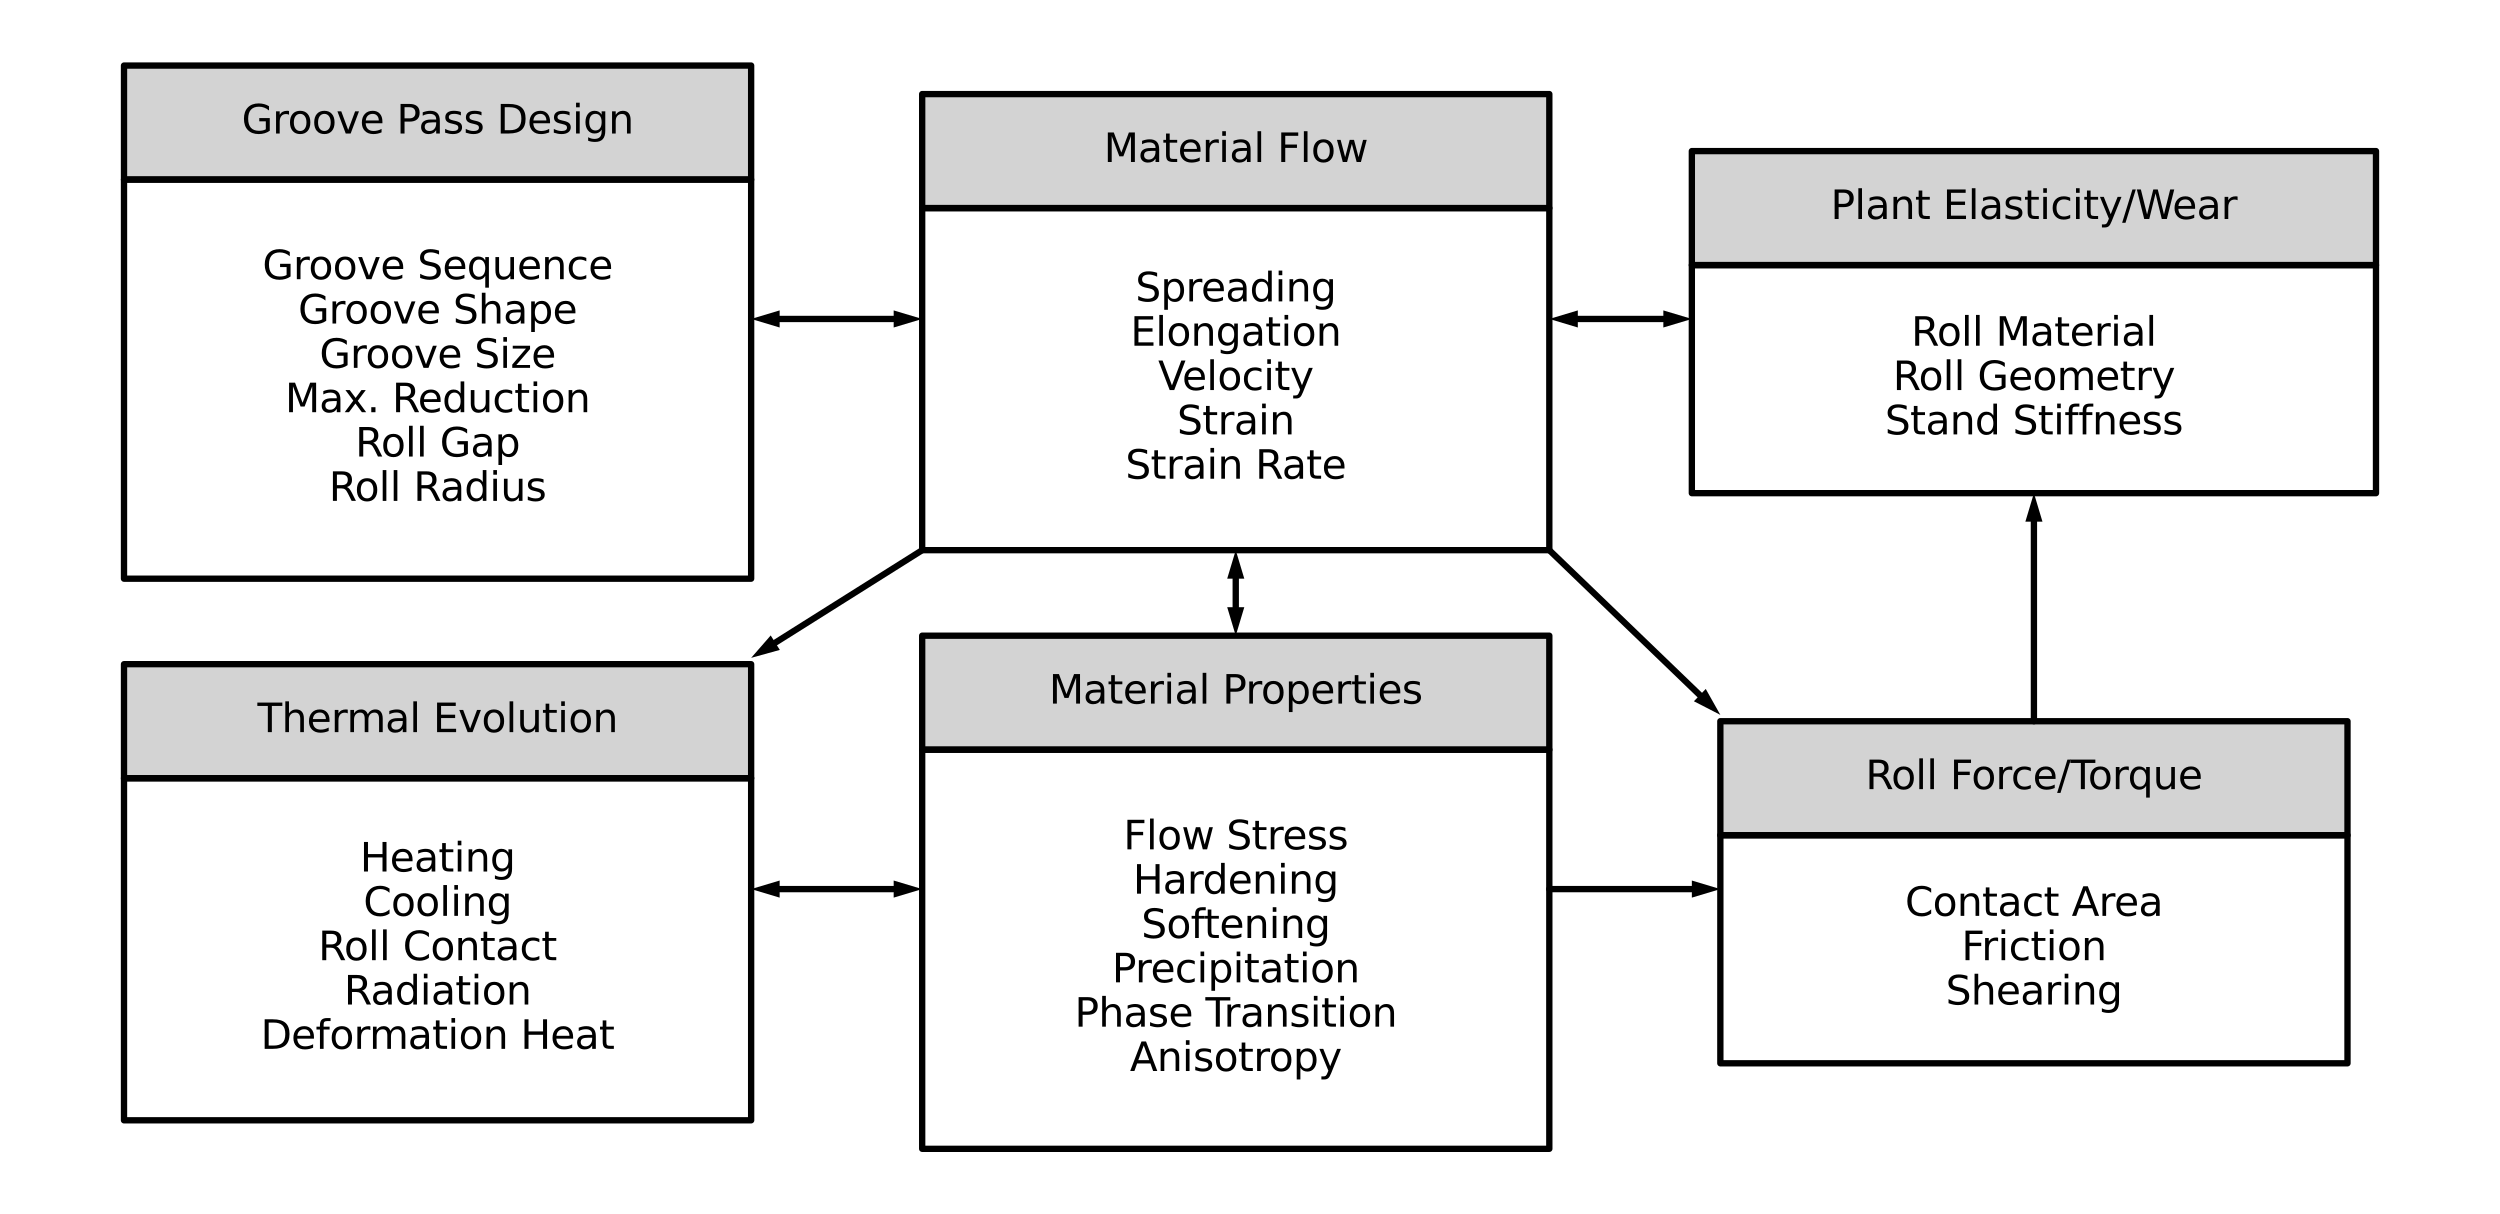 <?xml version="1.0" encoding="utf-8" standalone="no"?>
<!DOCTYPE svg PUBLIC "-//W3C//DTD SVG 1.1//EN"
  "http://www.w3.org/Graphics/SVG/1.1/DTD/svg11.dtd">
<svg xmlns:xlink="http://www.w3.org/1999/xlink" width="789.3pt" height="383.4pt" viewBox="0 0 789.3 383.4" xmlns="http://www.w3.org/2000/svg" version="1.1">
 <defs>
  <style type="text/css">*{stroke-linejoin: round; stroke-linecap: butt}</style>
 </defs>
 <g id="figure_1">
  <g id="patch_1">
   <path d="M 0 383.4 
L 789.3 383.4 
L 789.3 0 
L 0 0 
L 0 383.4 
z
" style="fill: none"/>
  </g>
  <g id="axes_1">
   <g id="patch_2">
    <path d="M 291.15 218.7 
L 291.15 200.7 
L 489.15 200.7 
L 489.15 236.7 
L 291.15 236.7 
z
" clip-path="url(#pa2d308d076)" style="fill: #d3d3d3; stroke: #d3d3d3; stroke-linejoin: miter"/>
   </g>
   <g id="patch_3">
    <path d="M 291.15 299.7 
L 291.15 236.7 
L 489.15 236.7 
L 489.15 362.7 
L 291.15 362.7 
L 291.15 299.7 
z
" clip-path="url(#pa2d308d076)" style="fill: none"/>
   </g>
   <g id="patch_4">
    <path d="M 39.15 227.7 
L 39.15 209.7 
L 237.15 209.7 
L 237.15 245.7 
L 39.15 245.7 
z
" clip-path="url(#pa2d308d076)" style="fill: #d3d3d3; stroke: #d3d3d3; stroke-linejoin: miter"/>
   </g>
   <g id="patch_5">
    <path d="M 39.15 299.7 
L 39.15 245.7 
L 237.15 245.7 
L 237.15 353.7 
L 39.15 353.7 
L 39.15 299.7 
z
" clip-path="url(#pa2d308d076)" style="fill: none"/>
   </g>
   <g id="patch_6">
    <path d="M 291.15 47.7 
L 291.15 29.7 
L 489.15 29.7 
L 489.15 65.7 
L 291.15 65.7 
z
" clip-path="url(#pa2d308d076)" style="fill: #d3d3d3; stroke: #d3d3d3; stroke-linejoin: miter"/>
   </g>
   <g id="patch_7">
    <path d="M 291.15 119.7 
L 291.15 65.7 
L 489.15 65.7 
L 489.15 173.7 
L 291.15 173.7 
L 291.15 119.7 
z
" clip-path="url(#pa2d308d076)" style="fill: none"/>
   </g>
   <g id="patch_8">
    <path d="M 39.15 38.7 
L 39.15 20.7 
L 237.15 20.7 
L 237.15 56.7 
L 39.15 56.7 
z
" clip-path="url(#pa2d308d076)" style="fill: #d3d3d3; stroke: #d3d3d3; stroke-linejoin: miter"/>
   </g>
   <g id="patch_9">
    <path d="M 39.15 119.7 
L 39.15 56.7 
L 237.15 56.7 
L 237.15 182.7 
L 39.15 182.7 
L 39.15 119.7 
z
" clip-path="url(#pa2d308d076)" style="fill: none"/>
   </g>
   <g id="patch_10">
    <path d="M 543.15 245.7 
L 543.15 227.7 
L 741.15 227.7 
L 741.15 263.7 
L 543.15 263.7 
z
" clip-path="url(#pa2d308d076)" style="fill: #d3d3d3; stroke: #d3d3d3; stroke-linejoin: miter"/>
   </g>
   <g id="patch_11">
    <path d="M 543.15 299.7 
L 543.15 263.7 
L 741.15 263.7 
L 741.15 335.7 
L 543.15 335.7 
L 543.15 299.7 
z
" clip-path="url(#pa2d308d076)" style="fill: none"/>
   </g>
   <g id="patch_12">
    <path d="M 534.15 65.7 
L 534.15 47.7 
L 750.15 47.7 
L 750.15 83.7 
L 534.15 83.7 
z
" clip-path="url(#pa2d308d076)" style="fill: #d3d3d3; stroke: #d3d3d3; stroke-linejoin: miter"/>
   </g>
   <g id="patch_13">
    <path d="M 534.15 119.7 
L 534.15 83.7 
L 750.15 83.7 
L 750.15 155.7 
L 534.15 155.7 
L 534.15 119.7 
z
" clip-path="url(#pa2d308d076)" style="fill: none"/>
   </g>
   <g id="line2d_1">
    <path d="M 291.15 218.7 
L 291.15 200.7 
L 489.15 200.7 
L 489.15 236.7 
L 291.15 236.7 
L 291.15 218.7 
" clip-path="url(#pa2d308d076)" style="fill: none; stroke: #000000; stroke-width: 2; stroke-linecap: round"/>
   </g>
   <g id="line2d_2">
    <path d="M 291.15 299.7 
L 291.15 236.7 
L 489.15 236.7 
L 489.15 362.7 
L 291.15 362.7 
L 291.15 299.7 
" clip-path="url(#pa2d308d076)" style="fill: none; stroke: #000000; stroke-width: 2; stroke-linecap: round"/>
   </g>
   <g id="line2d_3">
    <path d="M 39.15 227.7 
L 39.15 209.7 
L 237.15 209.7 
L 237.15 245.7 
L 39.15 245.7 
L 39.15 227.7 
" clip-path="url(#pa2d308d076)" style="fill: none; stroke: #000000; stroke-width: 2; stroke-linecap: round"/>
   </g>
   <g id="line2d_4">
    <path d="M 39.15 299.7 
L 39.15 245.7 
L 237.15 245.7 
L 237.15 353.7 
L 39.15 353.7 
L 39.15 299.7 
" clip-path="url(#pa2d308d076)" style="fill: none; stroke: #000000; stroke-width: 2; stroke-linecap: round"/>
   </g>
   <g id="line2d_5">
    <path d="M 291.15 47.7 
L 291.15 29.7 
L 489.15 29.7 
L 489.15 65.7 
L 291.15 65.7 
L 291.15 47.7 
" clip-path="url(#pa2d308d076)" style="fill: none; stroke: #000000; stroke-width: 2; stroke-linecap: round"/>
   </g>
   <g id="line2d_6">
    <path d="M 291.15 119.7 
L 291.15 65.7 
L 489.15 65.7 
L 489.15 173.7 
L 291.15 173.7 
L 291.15 119.7 
" clip-path="url(#pa2d308d076)" style="fill: none; stroke: #000000; stroke-width: 2; stroke-linecap: round"/>
   </g>
   <g id="line2d_7">
    <path d="M 39.15 38.7 
L 39.15 20.7 
L 237.15 20.7 
L 237.15 56.7 
L 39.15 56.7 
L 39.15 38.7 
" clip-path="url(#pa2d308d076)" style="fill: none; stroke: #000000; stroke-width: 2; stroke-linecap: round"/>
   </g>
   <g id="line2d_8">
    <path d="M 39.15 119.7 
L 39.15 56.7 
L 237.15 56.7 
L 237.15 182.7 
L 39.15 182.7 
L 39.15 119.7 
" clip-path="url(#pa2d308d076)" style="fill: none; stroke: #000000; stroke-width: 2; stroke-linecap: round"/>
   </g>
   <g id="line2d_9">
    <path d="M 543.15 245.7 
L 543.15 227.7 
L 741.15 227.7 
L 741.15 263.7 
L 543.15 263.7 
L 543.15 245.7 
" clip-path="url(#pa2d308d076)" style="fill: none; stroke: #000000; stroke-width: 2; stroke-linecap: round"/>
   </g>
   <g id="line2d_10">
    <path d="M 543.15 299.7 
L 543.15 263.7 
L 741.15 263.7 
L 741.15 335.7 
L 543.15 335.7 
L 543.15 299.7 
" clip-path="url(#pa2d308d076)" style="fill: none; stroke: #000000; stroke-width: 2; stroke-linecap: round"/>
   </g>
   <g id="line2d_11">
    <path d="M 534.15 65.7 
L 534.15 47.7 
L 750.15 47.7 
L 750.15 83.7 
L 534.15 83.7 
L 534.15 65.7 
" clip-path="url(#pa2d308d076)" style="fill: none; stroke: #000000; stroke-width: 2; stroke-linecap: round"/>
   </g>
   <g id="line2d_12">
    <path d="M 534.15 119.7 
L 534.15 83.7 
L 750.15 83.7 
L 750.15 155.7 
L 534.15 155.7 
L 534.15 119.7 
" clip-path="url(#pa2d308d076)" style="fill: none; stroke: #000000; stroke-width: 2; stroke-linecap: round"/>
   </g>
   <g id="line2d_13">
    <path d="M 246.15 280.7 
L 264.15 280.7 
L 282.15 280.7 
" clip-path="url(#pa2d308d076)" style="fill: none; stroke: #000000; stroke-width: 2; stroke-linecap: round"/>
   </g>
   <g id="patch_14">
    <path d="M 246.15 283.4 
L 237.15 280.7 
L 246.15 278 
z
" clip-path="url(#pa2d308d076)"/>
   </g>
   <g id="patch_15">
    <path d="M 282.15 278 
L 291.15 280.7 
L 282.15 283.4 
z
" clip-path="url(#pa2d308d076)"/>
   </g>
   <g id="line2d_14">
    <path d="M 246.15 100.7 
L 264.15 100.7 
L 282.15 100.7 
" clip-path="url(#pa2d308d076)" style="fill: none; stroke: #000000; stroke-width: 2; stroke-linecap: round"/>
   </g>
   <g id="patch_16">
    <path d="M 246.15 103.4 
L 237.15 100.7 
L 246.15 98 
z
" clip-path="url(#pa2d308d076)"/>
   </g>
   <g id="patch_17">
    <path d="M 282.15 98 
L 291.15 100.7 
L 282.15 103.4 
z
" clip-path="url(#pa2d308d076)"/>
   </g>
   <g id="line2d_15">
    <path d="M 390.15 182.7 
L 390.15 187.2 
L 390.15 191.7 
" clip-path="url(#pa2d308d076)" style="fill: none; stroke: #000000; stroke-width: 2; stroke-linecap: round"/>
   </g>
   <g id="patch_18">
    <path d="M 387.45 182.7 
L 390.15 173.7 
L 392.85 182.7 
z
" clip-path="url(#pa2d308d076)"/>
   </g>
   <g id="patch_19">
    <path d="M 392.85 191.7 
L 390.15 200.7 
L 387.45 191.7 
z
" clip-path="url(#pa2d308d076)"/>
   </g>
   <g id="line2d_16">
    <path d="M 498.15 100.7 
L 511.65 100.7 
L 525.15 100.7 
" clip-path="url(#pa2d308d076)" style="fill: none; stroke: #000000; stroke-width: 2; stroke-linecap: round"/>
   </g>
   <g id="patch_20">
    <path d="M 498.15 103.4 
L 489.15 100.7 
L 498.15 98 
z
" clip-path="url(#pa2d308d076)"/>
   </g>
   <g id="patch_21">
    <path d="M 525.15 98 
L 534.15 100.7 
L 525.15 103.4 
z
" clip-path="url(#pa2d308d076)"/>
   </g>
   <g id="line2d_17">
    <path d="M 489.15 173.7 
L 516.15 199.7 
L 536.667 219.457 
" clip-path="url(#pa2d308d076)" style="fill: none; stroke: #000000; stroke-width: 2; stroke-linecap: round"/>
   </g>
   <g id="patch_22">
    <path d="M 538.54 217.512 
L 543.15 225.7 
L 534.794 221.402 
z
" clip-path="url(#pa2d308d076)"/>
   </g>
   <g id="line2d_18">
    <path d="M 489.15 280.7 
L 516.15 280.7 
L 534.15 280.7 
" clip-path="url(#pa2d308d076)" style="fill: none; stroke: #000000; stroke-width: 2; stroke-linecap: round"/>
   </g>
   <g id="patch_23">
    <path d="M 534.15 278 
L 543.15 280.7 
L 534.15 283.4 
z
" clip-path="url(#pa2d308d076)"/>
   </g>
   <g id="line2d_19">
    <path d="M 642.15 227.7 
L 642.15 191.7 
L 642.15 164.7 
" clip-path="url(#pa2d308d076)" style="fill: none; stroke: #000000; stroke-width: 2; stroke-linecap: round"/>
   </g>
   <g id="patch_24">
    <path d="M 639.45 164.7 
L 642.15 155.7 
L 644.85 164.7 
z
" clip-path="url(#pa2d308d076)"/>
   </g>
   <g id="line2d_20">
    <path d="M 291.15 173.7 
L 264.15 190.7 
L 244.766 202.905 
" clip-path="url(#pa2d308d076)" style="fill: none; stroke: #000000; stroke-width: 2; stroke-linecap: round"/>
   </g>
   <g id="patch_25">
    <path d="M 246.205 205.19 
L 237.15 207.7 
L 243.327 200.62 
z
" clip-path="url(#pa2d308d076)"/>
   </g>
   <g id="text_1">
    <!-- Material Properties -->
    <g transform="translate(331.19 222.149) scale(0.125 -0.125)">
     <defs>
      <path id="DejaVuSans-4d" d="M 628 4666 
L 1569 4666 
L 2759 1491 
L 3956 4666 
L 4897 4666 
L 4897 0 
L 4281 0 
L 4281 4097 
L 3078 897 
L 2444 897 
L 1241 4097 
L 1241 0 
L 628 0 
L 628 4666 
z
" transform="scale(0.016)"/>
      <path id="DejaVuSans-61" d="M 2194 1759 
Q 1497 1759 1228 1600 
Q 959 1441 959 1056 
Q 959 750 1161 570 
Q 1363 391 1709 391 
Q 2188 391 2477 730 
Q 2766 1069 2766 1631 
L 2766 1759 
L 2194 1759 
z
M 3341 1997 
L 3341 0 
L 2766 0 
L 2766 531 
Q 2569 213 2275 61 
Q 1981 -91 1556 -91 
Q 1019 -91 701 211 
Q 384 513 384 1019 
Q 384 1609 779 1909 
Q 1175 2209 1959 2209 
L 2766 2209 
L 2766 2266 
Q 2766 2663 2505 2880 
Q 2244 3097 1772 3097 
Q 1472 3097 1187 3025 
Q 903 2953 641 2809 
L 641 3341 
Q 956 3463 1253 3523 
Q 1550 3584 1831 3584 
Q 2591 3584 2966 3190 
Q 3341 2797 3341 1997 
z
" transform="scale(0.016)"/>
      <path id="DejaVuSans-74" d="M 1172 4494 
L 1172 3500 
L 2356 3500 
L 2356 3053 
L 1172 3053 
L 1172 1153 
Q 1172 725 1289 603 
Q 1406 481 1766 481 
L 2356 481 
L 2356 0 
L 1766 0 
Q 1100 0 847 248 
Q 594 497 594 1153 
L 594 3053 
L 172 3053 
L 172 3500 
L 594 3500 
L 594 4494 
L 1172 4494 
z
" transform="scale(0.016)"/>
      <path id="DejaVuSans-65" d="M 3597 1894 
L 3597 1613 
L 953 1613 
Q 991 1019 1311 708 
Q 1631 397 2203 397 
Q 2534 397 2845 478 
Q 3156 559 3463 722 
L 3463 178 
Q 3153 47 2828 -22 
Q 2503 -91 2169 -91 
Q 1331 -91 842 396 
Q 353 884 353 1716 
Q 353 2575 817 3079 
Q 1281 3584 2069 3584 
Q 2775 3584 3186 3129 
Q 3597 2675 3597 1894 
z
M 3022 2063 
Q 3016 2534 2758 2815 
Q 2500 3097 2075 3097 
Q 1594 3097 1305 2825 
Q 1016 2553 972 2059 
L 3022 2063 
z
" transform="scale(0.016)"/>
      <path id="DejaVuSans-72" d="M 2631 2963 
Q 2534 3019 2420 3045 
Q 2306 3072 2169 3072 
Q 1681 3072 1420 2755 
Q 1159 2438 1159 1844 
L 1159 0 
L 581 0 
L 581 3500 
L 1159 3500 
L 1159 2956 
Q 1341 3275 1631 3429 
Q 1922 3584 2338 3584 
Q 2397 3584 2469 3576 
Q 2541 3569 2628 3553 
L 2631 2963 
z
" transform="scale(0.016)"/>
      <path id="DejaVuSans-69" d="M 603 3500 
L 1178 3500 
L 1178 0 
L 603 0 
L 603 3500 
z
M 603 4863 
L 1178 4863 
L 1178 4134 
L 603 4134 
L 603 4863 
z
" transform="scale(0.016)"/>
      <path id="DejaVuSans-6c" d="M 603 4863 
L 1178 4863 
L 1178 0 
L 603 0 
L 603 4863 
z
" transform="scale(0.016)"/>
      <path id="DejaVuSans-20" transform="scale(0.016)"/>
      <path id="DejaVuSans-50" d="M 1259 4147 
L 1259 2394 
L 2053 2394 
Q 2494 2394 2734 2622 
Q 2975 2850 2975 3272 
Q 2975 3691 2734 3919 
Q 2494 4147 2053 4147 
L 1259 4147 
z
M 628 4666 
L 2053 4666 
Q 2838 4666 3239 4311 
Q 3641 3956 3641 3272 
Q 3641 2581 3239 2228 
Q 2838 1875 2053 1875 
L 1259 1875 
L 1259 0 
L 628 0 
L 628 4666 
z
" transform="scale(0.016)"/>
      <path id="DejaVuSans-6f" d="M 1959 3097 
Q 1497 3097 1228 2736 
Q 959 2375 959 1747 
Q 959 1119 1226 758 
Q 1494 397 1959 397 
Q 2419 397 2687 759 
Q 2956 1122 2956 1747 
Q 2956 2369 2687 2733 
Q 2419 3097 1959 3097 
z
M 1959 3584 
Q 2709 3584 3137 3096 
Q 3566 2609 3566 1747 
Q 3566 888 3137 398 
Q 2709 -91 1959 -91 
Q 1206 -91 779 398 
Q 353 888 353 1747 
Q 353 2609 779 3096 
Q 1206 3584 1959 3584 
z
" transform="scale(0.016)"/>
      <path id="DejaVuSans-70" d="M 1159 525 
L 1159 -1331 
L 581 -1331 
L 581 3500 
L 1159 3500 
L 1159 2969 
Q 1341 3281 1617 3432 
Q 1894 3584 2278 3584 
Q 2916 3584 3314 3078 
Q 3713 2572 3713 1747 
Q 3713 922 3314 415 
Q 2916 -91 2278 -91 
Q 1894 -91 1617 61 
Q 1341 213 1159 525 
z
M 3116 1747 
Q 3116 2381 2855 2742 
Q 2594 3103 2138 3103 
Q 1681 3103 1420 2742 
Q 1159 2381 1159 1747 
Q 1159 1113 1420 752 
Q 1681 391 2138 391 
Q 2594 391 2855 752 
Q 3116 1113 3116 1747 
z
" transform="scale(0.016)"/>
      <path id="DejaVuSans-73" d="M 2834 3397 
L 2834 2853 
Q 2591 2978 2328 3040 
Q 2066 3103 1784 3103 
Q 1356 3103 1142 2972 
Q 928 2841 928 2578 
Q 928 2378 1081 2264 
Q 1234 2150 1697 2047 
L 1894 2003 
Q 2506 1872 2764 1633 
Q 3022 1394 3022 966 
Q 3022 478 2636 193 
Q 2250 -91 1575 -91 
Q 1294 -91 989 -36 
Q 684 19 347 128 
L 347 722 
Q 666 556 975 473 
Q 1284 391 1588 391 
Q 1994 391 2212 530 
Q 2431 669 2431 922 
Q 2431 1156 2273 1281 
Q 2116 1406 1581 1522 
L 1381 1569 
Q 847 1681 609 1914 
Q 372 2147 372 2553 
Q 372 3047 722 3315 
Q 1072 3584 1716 3584 
Q 2034 3584 2315 3537 
Q 2597 3491 2834 3397 
z
" transform="scale(0.016)"/>
     </defs>
     <use xlink:href="#DejaVuSans-4d"/>
     <use xlink:href="#DejaVuSans-61" x="86.279"/>
     <use xlink:href="#DejaVuSans-74" x="147.559"/>
     <use xlink:href="#DejaVuSans-65" x="186.768"/>
     <use xlink:href="#DejaVuSans-72" x="248.291"/>
     <use xlink:href="#DejaVuSans-69" x="289.404"/>
     <use xlink:href="#DejaVuSans-61" x="317.188"/>
     <use xlink:href="#DejaVuSans-6c" x="378.467"/>
     <use xlink:href="#DejaVuSans-20" x="406.25"/>
     <use xlink:href="#DejaVuSans-50" x="438.037"/>
     <use xlink:href="#DejaVuSans-72" x="496.59"/>
     <use xlink:href="#DejaVuSans-6f" x="535.453"/>
     <use xlink:href="#DejaVuSans-70" x="596.635"/>
     <use xlink:href="#DejaVuSans-65" x="660.111"/>
     <use xlink:href="#DejaVuSans-72" x="721.635"/>
     <use xlink:href="#DejaVuSans-74" x="762.748"/>
     <use xlink:href="#DejaVuSans-69" x="801.957"/>
     <use xlink:href="#DejaVuSans-65" x="829.74"/>
     <use xlink:href="#DejaVuSans-73" x="891.264"/>
    </g>
   </g>
   <g id="text_2">
    <!-- Flow Stress -->
    <g transform="translate(354.693 268.156) scale(0.125 -0.125)">
     <defs>
      <path id="DejaVuSans-46" d="M 628 4666 
L 3309 4666 
L 3309 4134 
L 1259 4134 
L 1259 2759 
L 3109 2759 
L 3109 2228 
L 1259 2228 
L 1259 0 
L 628 0 
L 628 4666 
z
" transform="scale(0.016)"/>
      <path id="DejaVuSans-77" d="M 269 3500 
L 844 3500 
L 1563 769 
L 2278 3500 
L 2956 3500 
L 3675 769 
L 4391 3500 
L 4966 3500 
L 4050 0 
L 3372 0 
L 2619 2869 
L 1863 0 
L 1184 0 
L 269 3500 
z
" transform="scale(0.016)"/>
      <path id="DejaVuSans-53" d="M 3425 4513 
L 3425 3897 
Q 3066 4069 2747 4153 
Q 2428 4238 2131 4238 
Q 1616 4238 1336 4038 
Q 1056 3838 1056 3469 
Q 1056 3159 1242 3001 
Q 1428 2844 1947 2747 
L 2328 2669 
Q 3034 2534 3370 2195 
Q 3706 1856 3706 1288 
Q 3706 609 3251 259 
Q 2797 -91 1919 -91 
Q 1588 -91 1214 -16 
Q 841 59 441 206 
L 441 856 
Q 825 641 1194 531 
Q 1563 422 1919 422 
Q 2459 422 2753 634 
Q 3047 847 3047 1241 
Q 3047 1584 2836 1778 
Q 2625 1972 2144 2069 
L 1759 2144 
Q 1053 2284 737 2584 
Q 422 2884 422 3419 
Q 422 4038 858 4394 
Q 1294 4750 2059 4750 
Q 2388 4750 2728 4690 
Q 3069 4631 3425 4513 
z
" transform="scale(0.016)"/>
     </defs>
     <use xlink:href="#DejaVuSans-46"/>
     <use xlink:href="#DejaVuSans-6c" x="57.52"/>
     <use xlink:href="#DejaVuSans-6f" x="85.303"/>
     <use xlink:href="#DejaVuSans-77" x="146.484"/>
     <use xlink:href="#DejaVuSans-20" x="228.271"/>
     <use xlink:href="#DejaVuSans-53" x="260.059"/>
     <use xlink:href="#DejaVuSans-74" x="323.535"/>
     <use xlink:href="#DejaVuSans-72" x="362.744"/>
     <use xlink:href="#DejaVuSans-65" x="401.607"/>
     <use xlink:href="#DejaVuSans-73" x="463.131"/>
     <use xlink:href="#DejaVuSans-73" x="515.23"/>
    </g>
    <!-- Hardening -->
    <g transform="translate(357.72 282.153) scale(0.125 -0.125)">
     <defs>
      <path id="DejaVuSans-48" d="M 628 4666 
L 1259 4666 
L 1259 2753 
L 3553 2753 
L 3553 4666 
L 4184 4666 
L 4184 0 
L 3553 0 
L 3553 2222 
L 1259 2222 
L 1259 0 
L 628 0 
L 628 4666 
z
" transform="scale(0.016)"/>
      <path id="DejaVuSans-64" d="M 2906 2969 
L 2906 4863 
L 3481 4863 
L 3481 0 
L 2906 0 
L 2906 525 
Q 2725 213 2448 61 
Q 2172 -91 1784 -91 
Q 1150 -91 751 415 
Q 353 922 353 1747 
Q 353 2572 751 3078 
Q 1150 3584 1784 3584 
Q 2172 3584 2448 3432 
Q 2725 3281 2906 2969 
z
M 947 1747 
Q 947 1113 1208 752 
Q 1469 391 1925 391 
Q 2381 391 2643 752 
Q 2906 1113 2906 1747 
Q 2906 2381 2643 2742 
Q 2381 3103 1925 3103 
Q 1469 3103 1208 2742 
Q 947 2381 947 1747 
z
" transform="scale(0.016)"/>
      <path id="DejaVuSans-6e" d="M 3513 2113 
L 3513 0 
L 2938 0 
L 2938 2094 
Q 2938 2591 2744 2837 
Q 2550 3084 2163 3084 
Q 1697 3084 1428 2787 
Q 1159 2491 1159 1978 
L 1159 0 
L 581 0 
L 581 3500 
L 1159 3500 
L 1159 2956 
Q 1366 3272 1645 3428 
Q 1925 3584 2291 3584 
Q 2894 3584 3203 3211 
Q 3513 2838 3513 2113 
z
" transform="scale(0.016)"/>
      <path id="DejaVuSans-67" d="M 2906 1791 
Q 2906 2416 2648 2759 
Q 2391 3103 1925 3103 
Q 1463 3103 1205 2759 
Q 947 2416 947 1791 
Q 947 1169 1205 825 
Q 1463 481 1925 481 
Q 2391 481 2648 825 
Q 2906 1169 2906 1791 
z
M 3481 434 
Q 3481 -459 3084 -895 
Q 2688 -1331 1869 -1331 
Q 1566 -1331 1297 -1286 
Q 1028 -1241 775 -1147 
L 775 -588 
Q 1028 -725 1275 -790 
Q 1522 -856 1778 -856 
Q 2344 -856 2625 -561 
Q 2906 -266 2906 331 
L 2906 616 
Q 2728 306 2450 153 
Q 2172 0 1784 0 
Q 1141 0 747 490 
Q 353 981 353 1791 
Q 353 2603 747 3093 
Q 1141 3584 1784 3584 
Q 2172 3584 2450 3431 
Q 2728 3278 2906 2969 
L 2906 3500 
L 3481 3500 
L 3481 434 
z
" transform="scale(0.016)"/>
     </defs>
     <use xlink:href="#DejaVuSans-48"/>
     <use xlink:href="#DejaVuSans-61" x="75.195"/>
     <use xlink:href="#DejaVuSans-72" x="136.475"/>
     <use xlink:href="#DejaVuSans-64" x="175.838"/>
     <use xlink:href="#DejaVuSans-65" x="239.314"/>
     <use xlink:href="#DejaVuSans-6e" x="300.838"/>
     <use xlink:href="#DejaVuSans-69" x="364.217"/>
     <use xlink:href="#DejaVuSans-6e" x="392"/>
     <use xlink:href="#DejaVuSans-67" x="455.379"/>
    </g>
    <!-- Softening -->
    <g transform="translate(360.345 296.151) scale(0.125 -0.125)">
     <defs>
      <path id="DejaVuSans-66" d="M 2375 4863 
L 2375 4384 
L 1825 4384 
Q 1516 4384 1395 4259 
Q 1275 4134 1275 3809 
L 1275 3500 
L 2222 3500 
L 2222 3053 
L 1275 3053 
L 1275 0 
L 697 0 
L 697 3053 
L 147 3053 
L 147 3500 
L 697 3500 
L 697 3744 
Q 697 4328 969 4595 
Q 1241 4863 1831 4863 
L 2375 4863 
z
" transform="scale(0.016)"/>
     </defs>
     <use xlink:href="#DejaVuSans-53"/>
     <use xlink:href="#DejaVuSans-6f" x="63.477"/>
     <use xlink:href="#DejaVuSans-66" x="124.658"/>
     <use xlink:href="#DejaVuSans-74" x="158.113"/>
     <use xlink:href="#DejaVuSans-65" x="197.322"/>
     <use xlink:href="#DejaVuSans-6e" x="258.846"/>
     <use xlink:href="#DejaVuSans-69" x="322.225"/>
     <use xlink:href="#DejaVuSans-6e" x="350.008"/>
     <use xlink:href="#DejaVuSans-67" x="413.387"/>
    </g>
    <!-- Precipitation -->
    <g transform="translate(351.087 310.148) scale(0.125 -0.125)">
     <defs>
      <path id="DejaVuSans-63" d="M 3122 3366 
L 3122 2828 
Q 2878 2963 2633 3030 
Q 2388 3097 2138 3097 
Q 1578 3097 1268 2742 
Q 959 2388 959 1747 
Q 959 1106 1268 751 
Q 1578 397 2138 397 
Q 2388 397 2633 464 
Q 2878 531 3122 666 
L 3122 134 
Q 2881 22 2623 -34 
Q 2366 -91 2075 -91 
Q 1284 -91 818 406 
Q 353 903 353 1747 
Q 353 2603 823 3093 
Q 1294 3584 2113 3584 
Q 2378 3584 2631 3529 
Q 2884 3475 3122 3366 
z
" transform="scale(0.016)"/>
     </defs>
     <use xlink:href="#DejaVuSans-50"/>
     <use xlink:href="#DejaVuSans-72" x="58.553"/>
     <use xlink:href="#DejaVuSans-65" x="97.416"/>
     <use xlink:href="#DejaVuSans-63" x="158.939"/>
     <use xlink:href="#DejaVuSans-69" x="213.92"/>
     <use xlink:href="#DejaVuSans-70" x="241.703"/>
     <use xlink:href="#DejaVuSans-69" x="305.18"/>
     <use xlink:href="#DejaVuSans-74" x="332.963"/>
     <use xlink:href="#DejaVuSans-61" x="372.172"/>
     <use xlink:href="#DejaVuSans-74" x="433.451"/>
     <use xlink:href="#DejaVuSans-69" x="472.66"/>
     <use xlink:href="#DejaVuSans-6f" x="500.443"/>
     <use xlink:href="#DejaVuSans-6e" x="561.625"/>
    </g>
    <!-- Phase Transition -->
    <g transform="translate(339.283 324.145) scale(0.125 -0.125)">
     <defs>
      <path id="DejaVuSans-68" d="M 3513 2113 
L 3513 0 
L 2938 0 
L 2938 2094 
Q 2938 2591 2744 2837 
Q 2550 3084 2163 3084 
Q 1697 3084 1428 2787 
Q 1159 2491 1159 1978 
L 1159 0 
L 581 0 
L 581 4863 
L 1159 4863 
L 1159 2956 
Q 1366 3272 1645 3428 
Q 1925 3584 2291 3584 
Q 2894 3584 3203 3211 
Q 3513 2838 3513 2113 
z
" transform="scale(0.016)"/>
      <path id="DejaVuSans-54" d="M -19 4666 
L 3928 4666 
L 3928 4134 
L 2272 4134 
L 2272 0 
L 1638 0 
L 1638 4134 
L -19 4134 
L -19 4666 
z
" transform="scale(0.016)"/>
     </defs>
     <use xlink:href="#DejaVuSans-50"/>
     <use xlink:href="#DejaVuSans-68" x="60.303"/>
     <use xlink:href="#DejaVuSans-61" x="123.682"/>
     <use xlink:href="#DejaVuSans-73" x="184.961"/>
     <use xlink:href="#DejaVuSans-65" x="237.061"/>
     <use xlink:href="#DejaVuSans-20" x="298.584"/>
     <use xlink:href="#DejaVuSans-54" x="330.371"/>
     <use xlink:href="#DejaVuSans-72" x="376.705"/>
     <use xlink:href="#DejaVuSans-61" x="417.818"/>
     <use xlink:href="#DejaVuSans-6e" x="479.098"/>
     <use xlink:href="#DejaVuSans-73" x="542.477"/>
     <use xlink:href="#DejaVuSans-69" x="594.576"/>
     <use xlink:href="#DejaVuSans-74" x="622.359"/>
     <use xlink:href="#DejaVuSans-69" x="661.568"/>
     <use xlink:href="#DejaVuSans-6f" x="689.352"/>
     <use xlink:href="#DejaVuSans-6e" x="750.533"/>
    </g>
    <!-- Anisotropy -->
    <g transform="translate(356.727 338.142) scale(0.125 -0.125)">
     <defs>
      <path id="DejaVuSans-41" d="M 2188 4044 
L 1331 1722 
L 3047 1722 
L 2188 4044 
z
M 1831 4666 
L 2547 4666 
L 4325 0 
L 3669 0 
L 3244 1197 
L 1141 1197 
L 716 0 
L 50 0 
L 1831 4666 
z
" transform="scale(0.016)"/>
      <path id="DejaVuSans-79" d="M 2059 -325 
Q 1816 -950 1584 -1140 
Q 1353 -1331 966 -1331 
L 506 -1331 
L 506 -850 
L 844 -850 
Q 1081 -850 1212 -737 
Q 1344 -625 1503 -206 
L 1606 56 
L 191 3500 
L 800 3500 
L 1894 763 
L 2988 3500 
L 3597 3500 
L 2059 -325 
z
" transform="scale(0.016)"/>
     </defs>
     <use xlink:href="#DejaVuSans-41"/>
     <use xlink:href="#DejaVuSans-6e" x="68.408"/>
     <use xlink:href="#DejaVuSans-69" x="131.787"/>
     <use xlink:href="#DejaVuSans-73" x="159.57"/>
     <use xlink:href="#DejaVuSans-6f" x="211.67"/>
     <use xlink:href="#DejaVuSans-74" x="272.852"/>
     <use xlink:href="#DejaVuSans-72" x="312.061"/>
     <use xlink:href="#DejaVuSans-6f" x="350.924"/>
     <use xlink:href="#DejaVuSans-70" x="412.105"/>
     <use xlink:href="#DejaVuSans-79" x="475.582"/>
    </g>
   </g>
   <g id="text_3">
    <!-- Thermal Evolution -->
    <g transform="translate(81.284 231.149) scale(0.125 -0.125)">
     <defs>
      <path id="DejaVuSans-6d" d="M 3328 2828 
Q 3544 3216 3844 3400 
Q 4144 3584 4550 3584 
Q 5097 3584 5394 3201 
Q 5691 2819 5691 2113 
L 5691 0 
L 5113 0 
L 5113 2094 
Q 5113 2597 4934 2840 
Q 4756 3084 4391 3084 
Q 3944 3084 3684 2787 
Q 3425 2491 3425 1978 
L 3425 0 
L 2847 0 
L 2847 2094 
Q 2847 2600 2669 2842 
Q 2491 3084 2119 3084 
Q 1678 3084 1418 2786 
Q 1159 2488 1159 1978 
L 1159 0 
L 581 0 
L 581 3500 
L 1159 3500 
L 1159 2956 
Q 1356 3278 1631 3431 
Q 1906 3584 2284 3584 
Q 2666 3584 2933 3390 
Q 3200 3197 3328 2828 
z
" transform="scale(0.016)"/>
      <path id="DejaVuSans-45" d="M 628 4666 
L 3578 4666 
L 3578 4134 
L 1259 4134 
L 1259 2753 
L 3481 2753 
L 3481 2222 
L 1259 2222 
L 1259 531 
L 3634 531 
L 3634 0 
L 628 0 
L 628 4666 
z
" transform="scale(0.016)"/>
      <path id="DejaVuSans-76" d="M 191 3500 
L 800 3500 
L 1894 563 
L 2988 3500 
L 3597 3500 
L 2284 0 
L 1503 0 
L 191 3500 
z
" transform="scale(0.016)"/>
      <path id="DejaVuSans-75" d="M 544 1381 
L 544 3500 
L 1119 3500 
L 1119 1403 
Q 1119 906 1312 657 
Q 1506 409 1894 409 
Q 2359 409 2629 706 
Q 2900 1003 2900 1516 
L 2900 3500 
L 3475 3500 
L 3475 0 
L 2900 0 
L 2900 538 
Q 2691 219 2414 64 
Q 2138 -91 1772 -91 
Q 1169 -91 856 284 
Q 544 659 544 1381 
z
M 1991 3584 
L 1991 3584 
z
" transform="scale(0.016)"/>
     </defs>
     <use xlink:href="#DejaVuSans-54"/>
     <use xlink:href="#DejaVuSans-68" x="61.084"/>
     <use xlink:href="#DejaVuSans-65" x="124.463"/>
     <use xlink:href="#DejaVuSans-72" x="185.986"/>
     <use xlink:href="#DejaVuSans-6d" x="225.35"/>
     <use xlink:href="#DejaVuSans-61" x="322.762"/>
     <use xlink:href="#DejaVuSans-6c" x="384.041"/>
     <use xlink:href="#DejaVuSans-20" x="411.824"/>
     <use xlink:href="#DejaVuSans-45" x="443.611"/>
     <use xlink:href="#DejaVuSans-76" x="506.795"/>
     <use xlink:href="#DejaVuSans-6f" x="565.975"/>
     <use xlink:href="#DejaVuSans-6c" x="627.156"/>
     <use xlink:href="#DejaVuSans-75" x="654.939"/>
     <use xlink:href="#DejaVuSans-74" x="718.318"/>
     <use xlink:href="#DejaVuSans-69" x="757.527"/>
     <use xlink:href="#DejaVuSans-6f" x="785.311"/>
     <use xlink:href="#DejaVuSans-6e" x="846.492"/>
    </g>
   </g>
   <g id="text_4">
    <!-- Heating -->
    <g transform="translate(113.659 275.155) scale(0.125 -0.125)">
     <use xlink:href="#DejaVuSans-48"/>
     <use xlink:href="#DejaVuSans-65" x="75.195"/>
     <use xlink:href="#DejaVuSans-61" x="136.719"/>
     <use xlink:href="#DejaVuSans-74" x="197.998"/>
     <use xlink:href="#DejaVuSans-69" x="237.207"/>
     <use xlink:href="#DejaVuSans-6e" x="264.99"/>
     <use xlink:href="#DejaVuSans-67" x="328.369"/>
    </g>
    <!-- Cooling -->
    <g transform="translate(114.736 289.152) scale(0.125 -0.125)">
     <defs>
      <path id="DejaVuSans-43" d="M 4122 4306 
L 4122 3641 
Q 3803 3938 3442 4084 
Q 3081 4231 2675 4231 
Q 1875 4231 1450 3742 
Q 1025 3253 1025 2328 
Q 1025 1406 1450 917 
Q 1875 428 2675 428 
Q 3081 428 3442 575 
Q 3803 722 4122 1019 
L 4122 359 
Q 3791 134 3420 21 
Q 3050 -91 2638 -91 
Q 1578 -91 968 557 
Q 359 1206 359 2328 
Q 359 3453 968 4101 
Q 1578 4750 2638 4750 
Q 3056 4750 3426 4639 
Q 3797 4528 4122 4306 
z
" transform="scale(0.016)"/>
     </defs>
     <use xlink:href="#DejaVuSans-43"/>
     <use xlink:href="#DejaVuSans-6f" x="69.824"/>
     <use xlink:href="#DejaVuSans-6f" x="131.006"/>
     <use xlink:href="#DejaVuSans-6c" x="192.188"/>
     <use xlink:href="#DejaVuSans-69" x="219.971"/>
     <use xlink:href="#DejaVuSans-6e" x="247.754"/>
     <use xlink:href="#DejaVuSans-67" x="311.133"/>
    </g>
    <!-- Roll Contact -->
    <g transform="translate(100.489 303.149) scale(0.125 -0.125)">
     <defs>
      <path id="DejaVuSans-52" d="M 2841 2188 
Q 3044 2119 3236 1894 
Q 3428 1669 3622 1275 
L 4263 0 
L 3584 0 
L 2988 1197 
Q 2756 1666 2539 1819 
Q 2322 1972 1947 1972 
L 1259 1972 
L 1259 0 
L 628 0 
L 628 4666 
L 2053 4666 
Q 2853 4666 3247 4331 
Q 3641 3997 3641 3322 
Q 3641 2881 3436 2590 
Q 3231 2300 2841 2188 
z
M 1259 4147 
L 1259 2491 
L 2053 2491 
Q 2509 2491 2742 2702 
Q 2975 2913 2975 3322 
Q 2975 3731 2742 3939 
Q 2509 4147 2053 4147 
L 1259 4147 
z
" transform="scale(0.016)"/>
     </defs>
     <use xlink:href="#DejaVuSans-52"/>
     <use xlink:href="#DejaVuSans-6f" x="64.982"/>
     <use xlink:href="#DejaVuSans-6c" x="126.164"/>
     <use xlink:href="#DejaVuSans-6c" x="153.947"/>
     <use xlink:href="#DejaVuSans-20" x="181.73"/>
     <use xlink:href="#DejaVuSans-43" x="213.518"/>
     <use xlink:href="#DejaVuSans-6f" x="283.342"/>
     <use xlink:href="#DejaVuSans-6e" x="344.523"/>
     <use xlink:href="#DejaVuSans-74" x="407.902"/>
     <use xlink:href="#DejaVuSans-61" x="447.111"/>
     <use xlink:href="#DejaVuSans-63" x="508.391"/>
     <use xlink:href="#DejaVuSans-74" x="563.371"/>
    </g>
    <!-- Radiation -->
    <g transform="translate(108.612 317.146) scale(0.125 -0.125)">
     <use xlink:href="#DejaVuSans-52"/>
     <use xlink:href="#DejaVuSans-61" x="67.232"/>
     <use xlink:href="#DejaVuSans-64" x="128.512"/>
     <use xlink:href="#DejaVuSans-69" x="191.988"/>
     <use xlink:href="#DejaVuSans-61" x="219.771"/>
     <use xlink:href="#DejaVuSans-74" x="281.051"/>
     <use xlink:href="#DejaVuSans-69" x="320.26"/>
     <use xlink:href="#DejaVuSans-6f" x="348.043"/>
     <use xlink:href="#DejaVuSans-6e" x="409.225"/>
    </g>
    <!-- Deformation Heat -->
    <g transform="translate(82.305 331.144) scale(0.125 -0.125)">
     <defs>
      <path id="DejaVuSans-44" d="M 1259 4147 
L 1259 519 
L 2022 519 
Q 2988 519 3436 956 
Q 3884 1394 3884 2338 
Q 3884 3275 3436 3711 
Q 2988 4147 2022 4147 
L 1259 4147 
z
M 628 4666 
L 1925 4666 
Q 3281 4666 3915 4102 
Q 4550 3538 4550 2338 
Q 4550 1131 3912 565 
Q 3275 0 1925 0 
L 628 0 
L 628 4666 
z
" transform="scale(0.016)"/>
     </defs>
     <use xlink:href="#DejaVuSans-44"/>
     <use xlink:href="#DejaVuSans-65" x="77.002"/>
     <use xlink:href="#DejaVuSans-66" x="138.525"/>
     <use xlink:href="#DejaVuSans-6f" x="173.73"/>
     <use xlink:href="#DejaVuSans-72" x="234.912"/>
     <use xlink:href="#DejaVuSans-6d" x="274.275"/>
     <use xlink:href="#DejaVuSans-61" x="371.688"/>
     <use xlink:href="#DejaVuSans-74" x="432.967"/>
     <use xlink:href="#DejaVuSans-69" x="472.176"/>
     <use xlink:href="#DejaVuSans-6f" x="499.959"/>
     <use xlink:href="#DejaVuSans-6e" x="561.141"/>
     <use xlink:href="#DejaVuSans-20" x="624.52"/>
     <use xlink:href="#DejaVuSans-48" x="656.307"/>
     <use xlink:href="#DejaVuSans-65" x="731.502"/>
     <use xlink:href="#DejaVuSans-61" x="793.025"/>
     <use xlink:href="#DejaVuSans-74" x="854.305"/>
    </g>
   </g>
   <g id="text_5">
    <!-- Material Flow -->
    <g transform="translate(348.506 51.149) scale(0.125 -0.125)">
     <use xlink:href="#DejaVuSans-4d"/>
     <use xlink:href="#DejaVuSans-61" x="86.279"/>
     <use xlink:href="#DejaVuSans-74" x="147.559"/>
     <use xlink:href="#DejaVuSans-65" x="186.768"/>
     <use xlink:href="#DejaVuSans-72" x="248.291"/>
     <use xlink:href="#DejaVuSans-69" x="289.404"/>
     <use xlink:href="#DejaVuSans-61" x="317.188"/>
     <use xlink:href="#DejaVuSans-6c" x="378.467"/>
     <use xlink:href="#DejaVuSans-20" x="406.25"/>
     <use xlink:href="#DejaVuSans-46" x="438.037"/>
     <use xlink:href="#DejaVuSans-6c" x="495.557"/>
     <use xlink:href="#DejaVuSans-6f" x="523.34"/>
     <use xlink:href="#DejaVuSans-77" x="584.521"/>
    </g>
   </g>
   <g id="text_6">
    <!-- Spreading -->
    <g transform="translate(358.477 95.155) scale(0.125 -0.125)">
     <use xlink:href="#DejaVuSans-53"/>
     <use xlink:href="#DejaVuSans-70" x="63.477"/>
     <use xlink:href="#DejaVuSans-72" x="126.953"/>
     <use xlink:href="#DejaVuSans-65" x="165.816"/>
     <use xlink:href="#DejaVuSans-61" x="227.34"/>
     <use xlink:href="#DejaVuSans-64" x="288.619"/>
     <use xlink:href="#DejaVuSans-69" x="352.096"/>
     <use xlink:href="#DejaVuSans-6e" x="379.879"/>
     <use xlink:href="#DejaVuSans-67" x="443.258"/>
    </g>
    <!-- Elongation -->
    <g transform="translate(356.91 109.152) scale(0.125 -0.125)">
     <use xlink:href="#DejaVuSans-45"/>
     <use xlink:href="#DejaVuSans-6c" x="63.184"/>
     <use xlink:href="#DejaVuSans-6f" x="90.967"/>
     <use xlink:href="#DejaVuSans-6e" x="152.148"/>
     <use xlink:href="#DejaVuSans-67" x="215.527"/>
     <use xlink:href="#DejaVuSans-61" x="279.004"/>
     <use xlink:href="#DejaVuSans-74" x="340.283"/>
     <use xlink:href="#DejaVuSans-69" x="379.492"/>
     <use xlink:href="#DejaVuSans-6f" x="407.275"/>
     <use xlink:href="#DejaVuSans-6e" x="468.457"/>
    </g>
    <!-- Velocity -->
    <g transform="translate(365.63 123.149) scale(0.125 -0.125)">
     <defs>
      <path id="DejaVuSans-56" d="M 1831 0 
L 50 4666 
L 709 4666 
L 2188 738 
L 3669 4666 
L 4325 4666 
L 2547 0 
L 1831 0 
z
" transform="scale(0.016)"/>
     </defs>
     <use xlink:href="#DejaVuSans-56"/>
     <use xlink:href="#DejaVuSans-65" x="60.658"/>
     <use xlink:href="#DejaVuSans-6c" x="122.182"/>
     <use xlink:href="#DejaVuSans-6f" x="149.965"/>
     <use xlink:href="#DejaVuSans-63" x="211.146"/>
     <use xlink:href="#DejaVuSans-69" x="266.127"/>
     <use xlink:href="#DejaVuSans-74" x="293.91"/>
     <use xlink:href="#DejaVuSans-79" x="333.119"/>
    </g>
    <!-- Strain -->
    <g transform="translate(371.635 137.146) scale(0.125 -0.125)">
     <use xlink:href="#DejaVuSans-53"/>
     <use xlink:href="#DejaVuSans-74" x="63.477"/>
     <use xlink:href="#DejaVuSans-72" x="102.686"/>
     <use xlink:href="#DejaVuSans-61" x="143.799"/>
     <use xlink:href="#DejaVuSans-69" x="205.078"/>
     <use xlink:href="#DejaVuSans-6e" x="232.861"/>
    </g>
    <!-- Strain Rate -->
    <g transform="translate(355.321 151.144) scale(0.125 -0.125)">
     <use xlink:href="#DejaVuSans-53"/>
     <use xlink:href="#DejaVuSans-74" x="63.477"/>
     <use xlink:href="#DejaVuSans-72" x="102.686"/>
     <use xlink:href="#DejaVuSans-61" x="143.799"/>
     <use xlink:href="#DejaVuSans-69" x="205.078"/>
     <use xlink:href="#DejaVuSans-6e" x="232.861"/>
     <use xlink:href="#DejaVuSans-20" x="296.24"/>
     <use xlink:href="#DejaVuSans-52" x="328.027"/>
     <use xlink:href="#DejaVuSans-61" x="395.26"/>
     <use xlink:href="#DejaVuSans-74" x="456.539"/>
     <use xlink:href="#DejaVuSans-65" x="495.748"/>
    </g>
   </g>
   <g id="text_7">
    <!-- Groove Pass Design -->
    <g transform="translate(76.304 42.149) scale(0.125 -0.125)">
     <defs>
      <path id="DejaVuSans-47" d="M 3809 666 
L 3809 1919 
L 2778 1919 
L 2778 2438 
L 4434 2438 
L 4434 434 
Q 4069 175 3628 42 
Q 3188 -91 2688 -91 
Q 1594 -91 976 548 
Q 359 1188 359 2328 
Q 359 3472 976 4111 
Q 1594 4750 2688 4750 
Q 3144 4750 3555 4637 
Q 3966 4525 4313 4306 
L 4313 3634 
Q 3963 3931 3569 4081 
Q 3175 4231 2741 4231 
Q 1884 4231 1454 3753 
Q 1025 3275 1025 2328 
Q 1025 1384 1454 906 
Q 1884 428 2741 428 
Q 3075 428 3337 486 
Q 3600 544 3809 666 
z
" transform="scale(0.016)"/>
     </defs>
     <use xlink:href="#DejaVuSans-47"/>
     <use xlink:href="#DejaVuSans-72" x="77.49"/>
     <use xlink:href="#DejaVuSans-6f" x="116.354"/>
     <use xlink:href="#DejaVuSans-6f" x="177.535"/>
     <use xlink:href="#DejaVuSans-76" x="238.717"/>
     <use xlink:href="#DejaVuSans-65" x="297.896"/>
     <use xlink:href="#DejaVuSans-20" x="359.42"/>
     <use xlink:href="#DejaVuSans-50" x="391.207"/>
     <use xlink:href="#DejaVuSans-61" x="447.01"/>
     <use xlink:href="#DejaVuSans-73" x="508.289"/>
     <use xlink:href="#DejaVuSans-73" x="560.389"/>
     <use xlink:href="#DejaVuSans-20" x="612.488"/>
     <use xlink:href="#DejaVuSans-44" x="644.275"/>
     <use xlink:href="#DejaVuSans-65" x="721.277"/>
     <use xlink:href="#DejaVuSans-73" x="782.801"/>
     <use xlink:href="#DejaVuSans-69" x="834.9"/>
     <use xlink:href="#DejaVuSans-67" x="862.684"/>
     <use xlink:href="#DejaVuSans-6e" x="926.16"/>
    </g>
   </g>
   <g id="text_8">
    <!-- Groove Sequence -->
    <g transform="translate(82.868 88.156) scale(0.125 -0.125)">
     <defs>
      <path id="DejaVuSans-71" d="M 947 1747 
Q 947 1113 1208 752 
Q 1469 391 1925 391 
Q 2381 391 2643 752 
Q 2906 1113 2906 1747 
Q 2906 2381 2643 2742 
Q 2381 3103 1925 3103 
Q 1469 3103 1208 2742 
Q 947 2381 947 1747 
z
M 2906 525 
Q 2725 213 2448 61 
Q 2172 -91 1784 -91 
Q 1150 -91 751 415 
Q 353 922 353 1747 
Q 353 2572 751 3078 
Q 1150 3584 1784 3584 
Q 2172 3584 2448 3432 
Q 2725 3281 2906 2969 
L 2906 3500 
L 3481 3500 
L 3481 -1331 
L 2906 -1331 
L 2906 525 
z
" transform="scale(0.016)"/>
     </defs>
     <use xlink:href="#DejaVuSans-47"/>
     <use xlink:href="#DejaVuSans-72" x="77.49"/>
     <use xlink:href="#DejaVuSans-6f" x="116.354"/>
     <use xlink:href="#DejaVuSans-6f" x="177.535"/>
     <use xlink:href="#DejaVuSans-76" x="238.717"/>
     <use xlink:href="#DejaVuSans-65" x="297.896"/>
     <use xlink:href="#DejaVuSans-20" x="359.42"/>
     <use xlink:href="#DejaVuSans-53" x="391.207"/>
     <use xlink:href="#DejaVuSans-65" x="454.684"/>
     <use xlink:href="#DejaVuSans-71" x="516.207"/>
     <use xlink:href="#DejaVuSans-75" x="579.684"/>
     <use xlink:href="#DejaVuSans-65" x="643.062"/>
     <use xlink:href="#DejaVuSans-6e" x="704.586"/>
     <use xlink:href="#DejaVuSans-63" x="767.965"/>
     <use xlink:href="#DejaVuSans-65" x="822.945"/>
    </g>
    <!-- Groove Shape -->
    <g transform="translate(94.127 102.153) scale(0.125 -0.125)">
     <use xlink:href="#DejaVuSans-47"/>
     <use xlink:href="#DejaVuSans-72" x="77.49"/>
     <use xlink:href="#DejaVuSans-6f" x="116.354"/>
     <use xlink:href="#DejaVuSans-6f" x="177.535"/>
     <use xlink:href="#DejaVuSans-76" x="238.717"/>
     <use xlink:href="#DejaVuSans-65" x="297.896"/>
     <use xlink:href="#DejaVuSans-20" x="359.42"/>
     <use xlink:href="#DejaVuSans-53" x="391.207"/>
     <use xlink:href="#DejaVuSans-68" x="454.684"/>
     <use xlink:href="#DejaVuSans-61" x="518.062"/>
     <use xlink:href="#DejaVuSans-70" x="579.342"/>
     <use xlink:href="#DejaVuSans-65" x="642.818"/>
    </g>
    <!-- Groove Size -->
    <g transform="translate(100.869 116.151) scale(0.125 -0.125)">
     <defs>
      <path id="DejaVuSans-7a" d="M 353 3500 
L 3084 3500 
L 3084 2975 
L 922 459 
L 3084 459 
L 3084 0 
L 275 0 
L 275 525 
L 2438 3041 
L 353 3041 
L 353 3500 
z
" transform="scale(0.016)"/>
     </defs>
     <use xlink:href="#DejaVuSans-47"/>
     <use xlink:href="#DejaVuSans-72" x="77.49"/>
     <use xlink:href="#DejaVuSans-6f" x="116.354"/>
     <use xlink:href="#DejaVuSans-6f" x="177.535"/>
     <use xlink:href="#DejaVuSans-76" x="238.717"/>
     <use xlink:href="#DejaVuSans-65" x="297.896"/>
     <use xlink:href="#DejaVuSans-20" x="359.42"/>
     <use xlink:href="#DejaVuSans-53" x="391.207"/>
     <use xlink:href="#DejaVuSans-69" x="454.684"/>
     <use xlink:href="#DejaVuSans-7a" x="482.467"/>
     <use xlink:href="#DejaVuSans-65" x="534.957"/>
    </g>
    <!-- Max. Reduction -->
    <g transform="translate(90.011 130.148) scale(0.125 -0.125)">
     <defs>
      <path id="DejaVuSans-78" d="M 3513 3500 
L 2247 1797 
L 3578 0 
L 2900 0 
L 1881 1375 
L 863 0 
L 184 0 
L 1544 1831 
L 300 3500 
L 978 3500 
L 1906 2253 
L 2834 3500 
L 3513 3500 
z
" transform="scale(0.016)"/>
      <path id="DejaVuSans-2e" d="M 684 794 
L 1344 794 
L 1344 0 
L 684 0 
L 684 794 
z
" transform="scale(0.016)"/>
     </defs>
     <use xlink:href="#DejaVuSans-4d"/>
     <use xlink:href="#DejaVuSans-61" x="86.279"/>
     <use xlink:href="#DejaVuSans-78" x="147.559"/>
     <use xlink:href="#DejaVuSans-2e" x="206.738"/>
     <use xlink:href="#DejaVuSans-20" x="238.525"/>
     <use xlink:href="#DejaVuSans-52" x="270.312"/>
     <use xlink:href="#DejaVuSans-65" x="335.295"/>
     <use xlink:href="#DejaVuSans-64" x="396.818"/>
     <use xlink:href="#DejaVuSans-75" x="460.295"/>
     <use xlink:href="#DejaVuSans-63" x="523.674"/>
     <use xlink:href="#DejaVuSans-74" x="578.654"/>
     <use xlink:href="#DejaVuSans-69" x="617.863"/>
     <use xlink:href="#DejaVuSans-6f" x="645.646"/>
     <use xlink:href="#DejaVuSans-6e" x="706.828"/>
    </g>
    <!-- Roll Gap -->
    <g transform="translate(112.165 144.145) scale(0.125 -0.125)">
     <use xlink:href="#DejaVuSans-52"/>
     <use xlink:href="#DejaVuSans-6f" x="64.982"/>
     <use xlink:href="#DejaVuSans-6c" x="126.164"/>
     <use xlink:href="#DejaVuSans-6c" x="153.947"/>
     <use xlink:href="#DejaVuSans-20" x="181.73"/>
     <use xlink:href="#DejaVuSans-47" x="213.518"/>
     <use xlink:href="#DejaVuSans-61" x="291.008"/>
     <use xlink:href="#DejaVuSans-70" x="352.287"/>
    </g>
    <!-- Roll Radius -->
    <g transform="translate(103.852 158.142) scale(0.125 -0.125)">
     <use xlink:href="#DejaVuSans-52"/>
     <use xlink:href="#DejaVuSans-6f" x="64.982"/>
     <use xlink:href="#DejaVuSans-6c" x="126.164"/>
     <use xlink:href="#DejaVuSans-6c" x="153.947"/>
     <use xlink:href="#DejaVuSans-20" x="181.73"/>
     <use xlink:href="#DejaVuSans-52" x="213.518"/>
     <use xlink:href="#DejaVuSans-61" x="280.75"/>
     <use xlink:href="#DejaVuSans-64" x="342.029"/>
     <use xlink:href="#DejaVuSans-69" x="405.506"/>
     <use xlink:href="#DejaVuSans-75" x="433.289"/>
     <use xlink:href="#DejaVuSans-73" x="496.668"/>
    </g>
   </g>
   <g id="text_9">
    <!-- Roll Force/Torque -->
    <g transform="translate(588.983 249.149) scale(0.125 -0.125)">
     <defs>
      <path id="DejaVuSans-2f" d="M 1625 4666 
L 2156 4666 
L 531 -594 
L 0 -594 
L 1625 4666 
z
" transform="scale(0.016)"/>
     </defs>
     <use xlink:href="#DejaVuSans-52"/>
     <use xlink:href="#DejaVuSans-6f" x="64.982"/>
     <use xlink:href="#DejaVuSans-6c" x="126.164"/>
     <use xlink:href="#DejaVuSans-6c" x="153.947"/>
     <use xlink:href="#DejaVuSans-20" x="181.73"/>
     <use xlink:href="#DejaVuSans-46" x="213.518"/>
     <use xlink:href="#DejaVuSans-6f" x="267.412"/>
     <use xlink:href="#DejaVuSans-72" x="328.594"/>
     <use xlink:href="#DejaVuSans-63" x="367.457"/>
     <use xlink:href="#DejaVuSans-65" x="422.438"/>
     <use xlink:href="#DejaVuSans-2f" x="483.961"/>
     <use xlink:href="#DejaVuSans-54" x="517.652"/>
     <use xlink:href="#DejaVuSans-6f" x="561.736"/>
     <use xlink:href="#DejaVuSans-72" x="622.918"/>
     <use xlink:href="#DejaVuSans-71" x="662.281"/>
     <use xlink:href="#DejaVuSans-75" x="725.758"/>
     <use xlink:href="#DejaVuSans-65" x="789.137"/>
    </g>
   </g>
   <g id="text_10">
    <!-- Contact Area -->
    <g transform="translate(601.467 289.152) scale(0.125 -0.125)">
     <use xlink:href="#DejaVuSans-43"/>
     <use xlink:href="#DejaVuSans-6f" x="69.824"/>
     <use xlink:href="#DejaVuSans-6e" x="131.006"/>
     <use xlink:href="#DejaVuSans-74" x="194.385"/>
     <use xlink:href="#DejaVuSans-61" x="233.594"/>
     <use xlink:href="#DejaVuSans-63" x="294.873"/>
     <use xlink:href="#DejaVuSans-74" x="349.854"/>
     <use xlink:href="#DejaVuSans-20" x="389.062"/>
     <use xlink:href="#DejaVuSans-41" x="420.85"/>
     <use xlink:href="#DejaVuSans-72" x="489.258"/>
     <use xlink:href="#DejaVuSans-65" x="528.121"/>
     <use xlink:href="#DejaVuSans-61" x="589.645"/>
    </g>
    <!-- Friction -->
    <g transform="translate(619.295 303.149) scale(0.125 -0.125)">
     <use xlink:href="#DejaVuSans-46"/>
     <use xlink:href="#DejaVuSans-72" x="50.27"/>
     <use xlink:href="#DejaVuSans-69" x="91.383"/>
     <use xlink:href="#DejaVuSans-63" x="119.166"/>
     <use xlink:href="#DejaVuSans-74" x="174.146"/>
     <use xlink:href="#DejaVuSans-69" x="213.355"/>
     <use xlink:href="#DejaVuSans-6f" x="241.139"/>
     <use xlink:href="#DejaVuSans-6e" x="302.32"/>
    </g>
    <!-- Shearing -->
    <g transform="translate(614.311 317.146) scale(0.125 -0.125)">
     <use xlink:href="#DejaVuSans-53"/>
     <use xlink:href="#DejaVuSans-68" x="63.477"/>
     <use xlink:href="#DejaVuSans-65" x="126.855"/>
     <use xlink:href="#DejaVuSans-61" x="188.379"/>
     <use xlink:href="#DejaVuSans-72" x="249.658"/>
     <use xlink:href="#DejaVuSans-69" x="290.771"/>
     <use xlink:href="#DejaVuSans-6e" x="318.555"/>
     <use xlink:href="#DejaVuSans-67" x="381.934"/>
    </g>
   </g>
   <g id="text_11">
    <!-- Plant Elasticity/Wear -->
    <g transform="translate(577.974 69.149) scale(0.125 -0.125)">
     <defs>
      <path id="DejaVuSans-57" d="M 213 4666 
L 850 4666 
L 1831 722 
L 2809 4666 
L 3519 4666 
L 4500 722 
L 5478 4666 
L 6119 4666 
L 4947 0 
L 4153 0 
L 3169 4050 
L 2175 0 
L 1381 0 
L 213 4666 
z
" transform="scale(0.016)"/>
     </defs>
     <use xlink:href="#DejaVuSans-50"/>
     <use xlink:href="#DejaVuSans-6c" x="60.303"/>
     <use xlink:href="#DejaVuSans-61" x="88.086"/>
     <use xlink:href="#DejaVuSans-6e" x="149.365"/>
     <use xlink:href="#DejaVuSans-74" x="212.744"/>
     <use xlink:href="#DejaVuSans-20" x="251.953"/>
     <use xlink:href="#DejaVuSans-45" x="283.74"/>
     <use xlink:href="#DejaVuSans-6c" x="346.924"/>
     <use xlink:href="#DejaVuSans-61" x="374.707"/>
     <use xlink:href="#DejaVuSans-73" x="435.986"/>
     <use xlink:href="#DejaVuSans-74" x="488.086"/>
     <use xlink:href="#DejaVuSans-69" x="527.295"/>
     <use xlink:href="#DejaVuSans-63" x="555.078"/>
     <use xlink:href="#DejaVuSans-69" x="610.059"/>
     <use xlink:href="#DejaVuSans-74" x="637.842"/>
     <use xlink:href="#DejaVuSans-79" x="677.051"/>
     <use xlink:href="#DejaVuSans-2f" x="736.23"/>
     <use xlink:href="#DejaVuSans-57" x="769.922"/>
     <use xlink:href="#DejaVuSans-65" x="862.924"/>
     <use xlink:href="#DejaVuSans-61" x="924.447"/>
     <use xlink:href="#DejaVuSans-72" x="985.727"/>
    </g>
   </g>
   <g id="text_12">
    <!-- Roll Material -->
    <g transform="translate(603.415 109.152) scale(0.125 -0.125)">
     <use xlink:href="#DejaVuSans-52"/>
     <use xlink:href="#DejaVuSans-6f" x="64.982"/>
     <use xlink:href="#DejaVuSans-6c" x="126.164"/>
     <use xlink:href="#DejaVuSans-6c" x="153.947"/>
     <use xlink:href="#DejaVuSans-20" x="181.73"/>
     <use xlink:href="#DejaVuSans-4d" x="213.518"/>
     <use xlink:href="#DejaVuSans-61" x="299.797"/>
     <use xlink:href="#DejaVuSans-74" x="361.076"/>
     <use xlink:href="#DejaVuSans-65" x="400.285"/>
     <use xlink:href="#DejaVuSans-72" x="461.809"/>
     <use xlink:href="#DejaVuSans-69" x="502.922"/>
     <use xlink:href="#DejaVuSans-61" x="530.705"/>
     <use xlink:href="#DejaVuSans-6c" x="591.984"/>
    </g>
    <!-- Roll Geometry -->
    <g transform="translate(597.64 123.149) scale(0.125 -0.125)">
     <use xlink:href="#DejaVuSans-52"/>
     <use xlink:href="#DejaVuSans-6f" x="64.982"/>
     <use xlink:href="#DejaVuSans-6c" x="126.164"/>
     <use xlink:href="#DejaVuSans-6c" x="153.947"/>
     <use xlink:href="#DejaVuSans-20" x="181.73"/>
     <use xlink:href="#DejaVuSans-47" x="213.518"/>
     <use xlink:href="#DejaVuSans-65" x="291.008"/>
     <use xlink:href="#DejaVuSans-6f" x="352.531"/>
     <use xlink:href="#DejaVuSans-6d" x="413.713"/>
     <use xlink:href="#DejaVuSans-65" x="511.125"/>
     <use xlink:href="#DejaVuSans-74" x="572.648"/>
     <use xlink:href="#DejaVuSans-72" x="611.857"/>
     <use xlink:href="#DejaVuSans-79" x="652.971"/>
    </g>
    <!-- Stand Stiffness -->
    <g transform="translate(595.114 137.146) scale(0.125 -0.125)">
     <use xlink:href="#DejaVuSans-53"/>
     <use xlink:href="#DejaVuSans-74" x="63.477"/>
     <use xlink:href="#DejaVuSans-61" x="102.686"/>
     <use xlink:href="#DejaVuSans-6e" x="163.965"/>
     <use xlink:href="#DejaVuSans-64" x="227.344"/>
     <use xlink:href="#DejaVuSans-20" x="290.82"/>
     <use xlink:href="#DejaVuSans-53" x="322.607"/>
     <use xlink:href="#DejaVuSans-74" x="386.084"/>
     <use xlink:href="#DejaVuSans-69" x="425.293"/>
     <use xlink:href="#DejaVuSans-66" x="453.076"/>
     <use xlink:href="#DejaVuSans-66" x="488.281"/>
     <use xlink:href="#DejaVuSans-6e" x="523.486"/>
     <use xlink:href="#DejaVuSans-65" x="586.865"/>
     <use xlink:href="#DejaVuSans-73" x="648.389"/>
     <use xlink:href="#DejaVuSans-73" x="700.488"/>
    </g>
   </g>
  </g>
 </g>
 <defs>
  <clipPath id="pa2d308d076">
   <rect x="3.6" y="3.6" width="782.1" height="376.2"/>
  </clipPath>
 </defs>
</svg>
